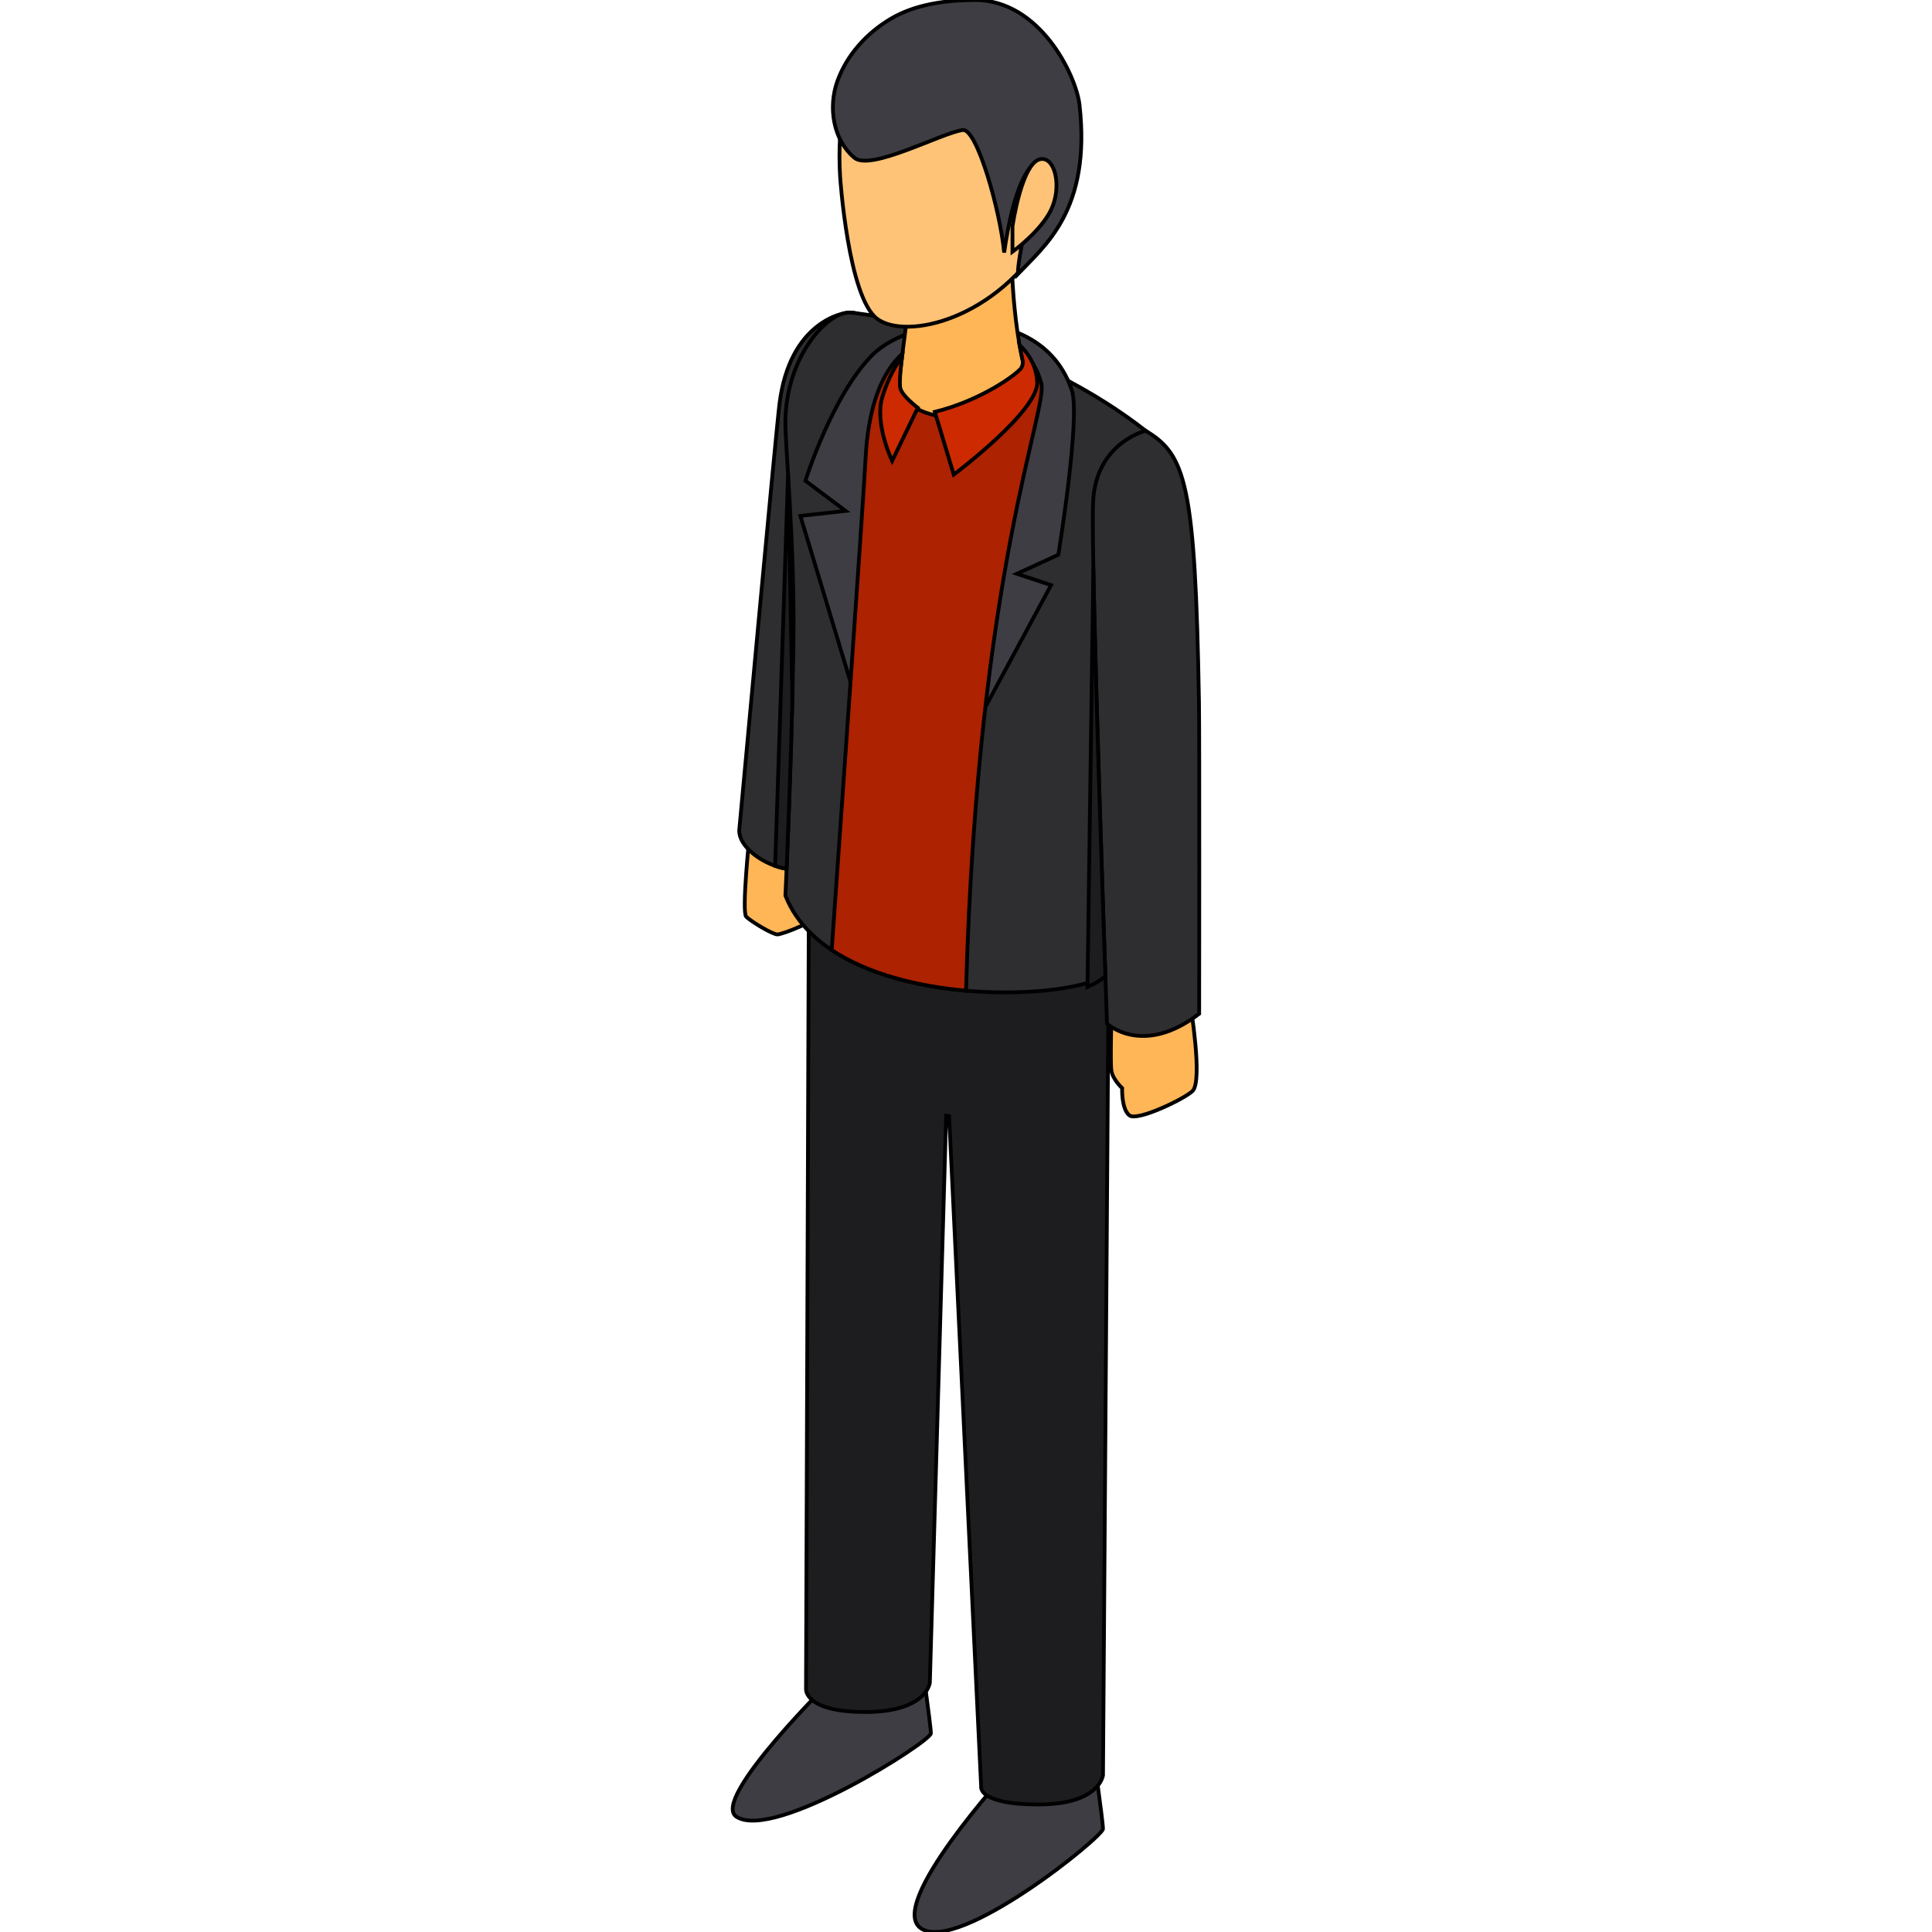 <svg height="200px" width="200px" version="1.1" id="Layer_1" xmlns="http://www.w3.org/2000/svg" xmlns:xlink="http://www.w3.org/1999/xlink" viewBox="0 0 512 512" xml:space="preserve" fill="#000000" stroke="#000000"><g id="SVGRepo_bgCarrier" stroke-width="0"></g><g id="SVGRepo_tracerCarrier" stroke-linecap="round" stroke-linejoin="round"></g><g id="SVGRepo_iconCarrier"> <path style="fill:#FFB657;" d="M198.592,221.82c0,0-2.071,19.882-0.836,21.117c1.235,1.235,6.912,4.693,8.272,4.693 c1.359,0,11.305-3.809,12.464-6.412c0.998-2.24,0.267-7.9-2.568-11.305c-3.257-3.909-2.836-10.778-2.836-10.778L198.592,221.82z"></path> <g> <path style="fill:#3E3D43;" d="M221.557,444.023c0,0-33.646,32.871-26.347,37.463c10.166,6.396,51.482-19.998,51.482-22.115 c0-2.118-2.927-22.69-2.927-22.69L221.557,444.023z"></path> <path style="fill:#3E3D43;" d="M267.164,469.315c0,0-32.478,35.447-23.084,41.741c9.978,6.685,48.219-24.276,48.219-26.393 c0-2.117-2.926-22.69-2.926-22.69L267.164,469.315z"></path> </g> <path style="fill:#1D1D1F;" d="M214.347,240.216l-0.745,207.398c0,0-0.478,6.083,15.739,6.083s17.074-7.758,17.074-7.758 l4.321-150.242l0.788,0.113l8.49,177.633c0,0-1.003,4.762,15.214,4.762c16.217,0,17.074-7.758,17.074-7.758l1.568-223.21 L214.347,240.216z"></path> <g> <path style="fill:#2E2E30;" d="M225.783,82.831c-2.381-0.252-16.479,2.489-19.202,24.12 c-0.981,7.795-10.682,113.147-10.682,113.147c0,6.807,14.673,13.623,19.666,8.631c0.748-0.748,9.272-36.634,9.623-67.086 C225.638,122.696,242.363,84.585,225.783,82.831z"></path> <path style="fill:#2E2E30;" d="M208.143,237.343c0,0,1.587-33.542,2.119-65.688c0.446-26.975-2.241-53.605-2.119-60.317 c0.303-16.64,10.773-28.418,16.894-28.522c0,0,42.819,3.524,78.584,31.342c0,0-5.682,139.789-9.234,143.34 C285.944,265.942,220.343,268.318,208.143,237.343z"></path> </g> <path style="fill:#1D1D1F;" d="M209.986,185.012l-1.138-59.234v-0.001l-3.425,103.689c1.011,0.357,2.033,0.616,3.034,0.781 C208.854,220.925,209.536,203.552,209.986,185.012z"></path> <path style="fill:#3E3D43;" d="M225.4,180.728l35.905,6.317l17.242-31.985l-9.076-3.001l10.998-5.038c0,0,5.959-36.45,3.576-43.599 c-7.993-23.979-42.188-20.018-52.845-9.361c-10.657,10.657-17.759,33.339-17.759,33.339l10.657,7.992l-11.989,1.332L225.4,180.728z"></path> <path style="fill:#AD2201;" d="M242.758,91.505c0,0-12.043,3.416-13.376,30.058c-0.571,11.406-8.161,118.784-8.968,130.198 c9.647,6.417,22.903,9.667,35.587,10.781c3.146-112.044,21.894-154.199,19.92-161.113c-0.631-2.208-1.405-3.841-2.217-5.071 c-3.101-1.39-6.155-2.643-9.126-3.768L242.758,91.505z"></path> <path style="fill:#FFB657;" d="M241.574,74.882c0,0-2.253,17.017-3.328,26.368c-0.796,6.917,11.427,11.375,20.768,8.437 s13.115-9.846,13.115-9.846c-4.406-14.839-4.12-36.349-4.12-36.349L241.574,74.882z"></path> <path style="fill:#FEC377;" d="M222.636,46.817c0,0,2.132,31.967,9.819,37.676c7.686,5.709,31.777,0.235,45.177-22.575 c11.178-19.029,6.514-56.356-17.514-60.313C232.051-3.017,220.952,18.209,222.636,46.817z"></path> <path style="fill:#3E3D43;" d="M286.08,27.769c-0.868-7.708-10.487-27.918-27.915-27.768c-7.591,0.066-15.592,1.118-22.123,4.985 c-6.348,3.758-11.626,9.57-14.122,16.512c-2.494,6.942-1.148,15.543,4.488,20.303c4.311,3.642,23.142-6.593,28.736-7.34 c3.766-0.503,9.948,21.508,10.97,32.471c1.06-7.57,3.175-17.907,6.885-22.56c1.871,6.843-2.936,19.941-3.278,28.28 C276.799,65.183,289.226,55.697,286.08,27.769z"></path> <path style="fill:#FFB657;" d="M294.562,269.255c0,0-0.372,12.161-0.029,14.481c0.342,2.32,2.845,4.625,2.845,4.625 s-0.226,5.619,1.952,7.238c2.179,1.619,14.799-4.513,16.736-6.5c2.722-2.793-0.616-22.922-0.616-22.922 S297.715,259.094,294.562,269.255z"></path> <path style="fill:#2E2E30;" d="M303.621,114.158c0,0-13.316,3.16-13.95,19.01c-0.634,15.849,3.699,138.103,3.699,138.103 s9.442,8.88,24.423-2.616c0,0,0.102-73.277-0.055-82.624C316.76,127.812,314.152,120.507,303.621,114.158z"></path> <path style="fill:#1D1D1F;" d="M289.754,150.498l-1.562,111.069c1.797-0.802,3.39-1.738,4.745-2.799 C292.095,234.216,290.279,179.558,289.754,150.498z"></path> <g> <path style="fill:#CD2A01;" d="M270.952,95.277c0,0,0.467,1.524-0.652,2.643c-2.613,2.614-11.604,8.534-22.565,11.231l5.019,16.622 c0,0,22.49-16.865,22.118-24.52c-0.307-6.316-4.665-9.749-4.665-9.749L270.952,95.277z"></path> <path style="fill:#CD2A01;" d="M239.044,94.605c0,0-3.128,3.666-5.234,10.685c-2.105,7.018,2.617,16.844,2.617,16.844l6.803-14.059 c0,0-4.382-3.286-4.683-5.395C238.246,100.571,239.044,94.605,239.044,94.605z"></path> </g> <path style="fill:#FEC377;" d="M268.317,59.989c0,0,2.509-17.628,7.731-17.861c3.682-0.165,5.286,7.444,2.579,13.293 c-2.706,5.849-10.31,11.305-10.31,11.305L268.317,59.989L268.317,59.989z"></path> </g></svg>